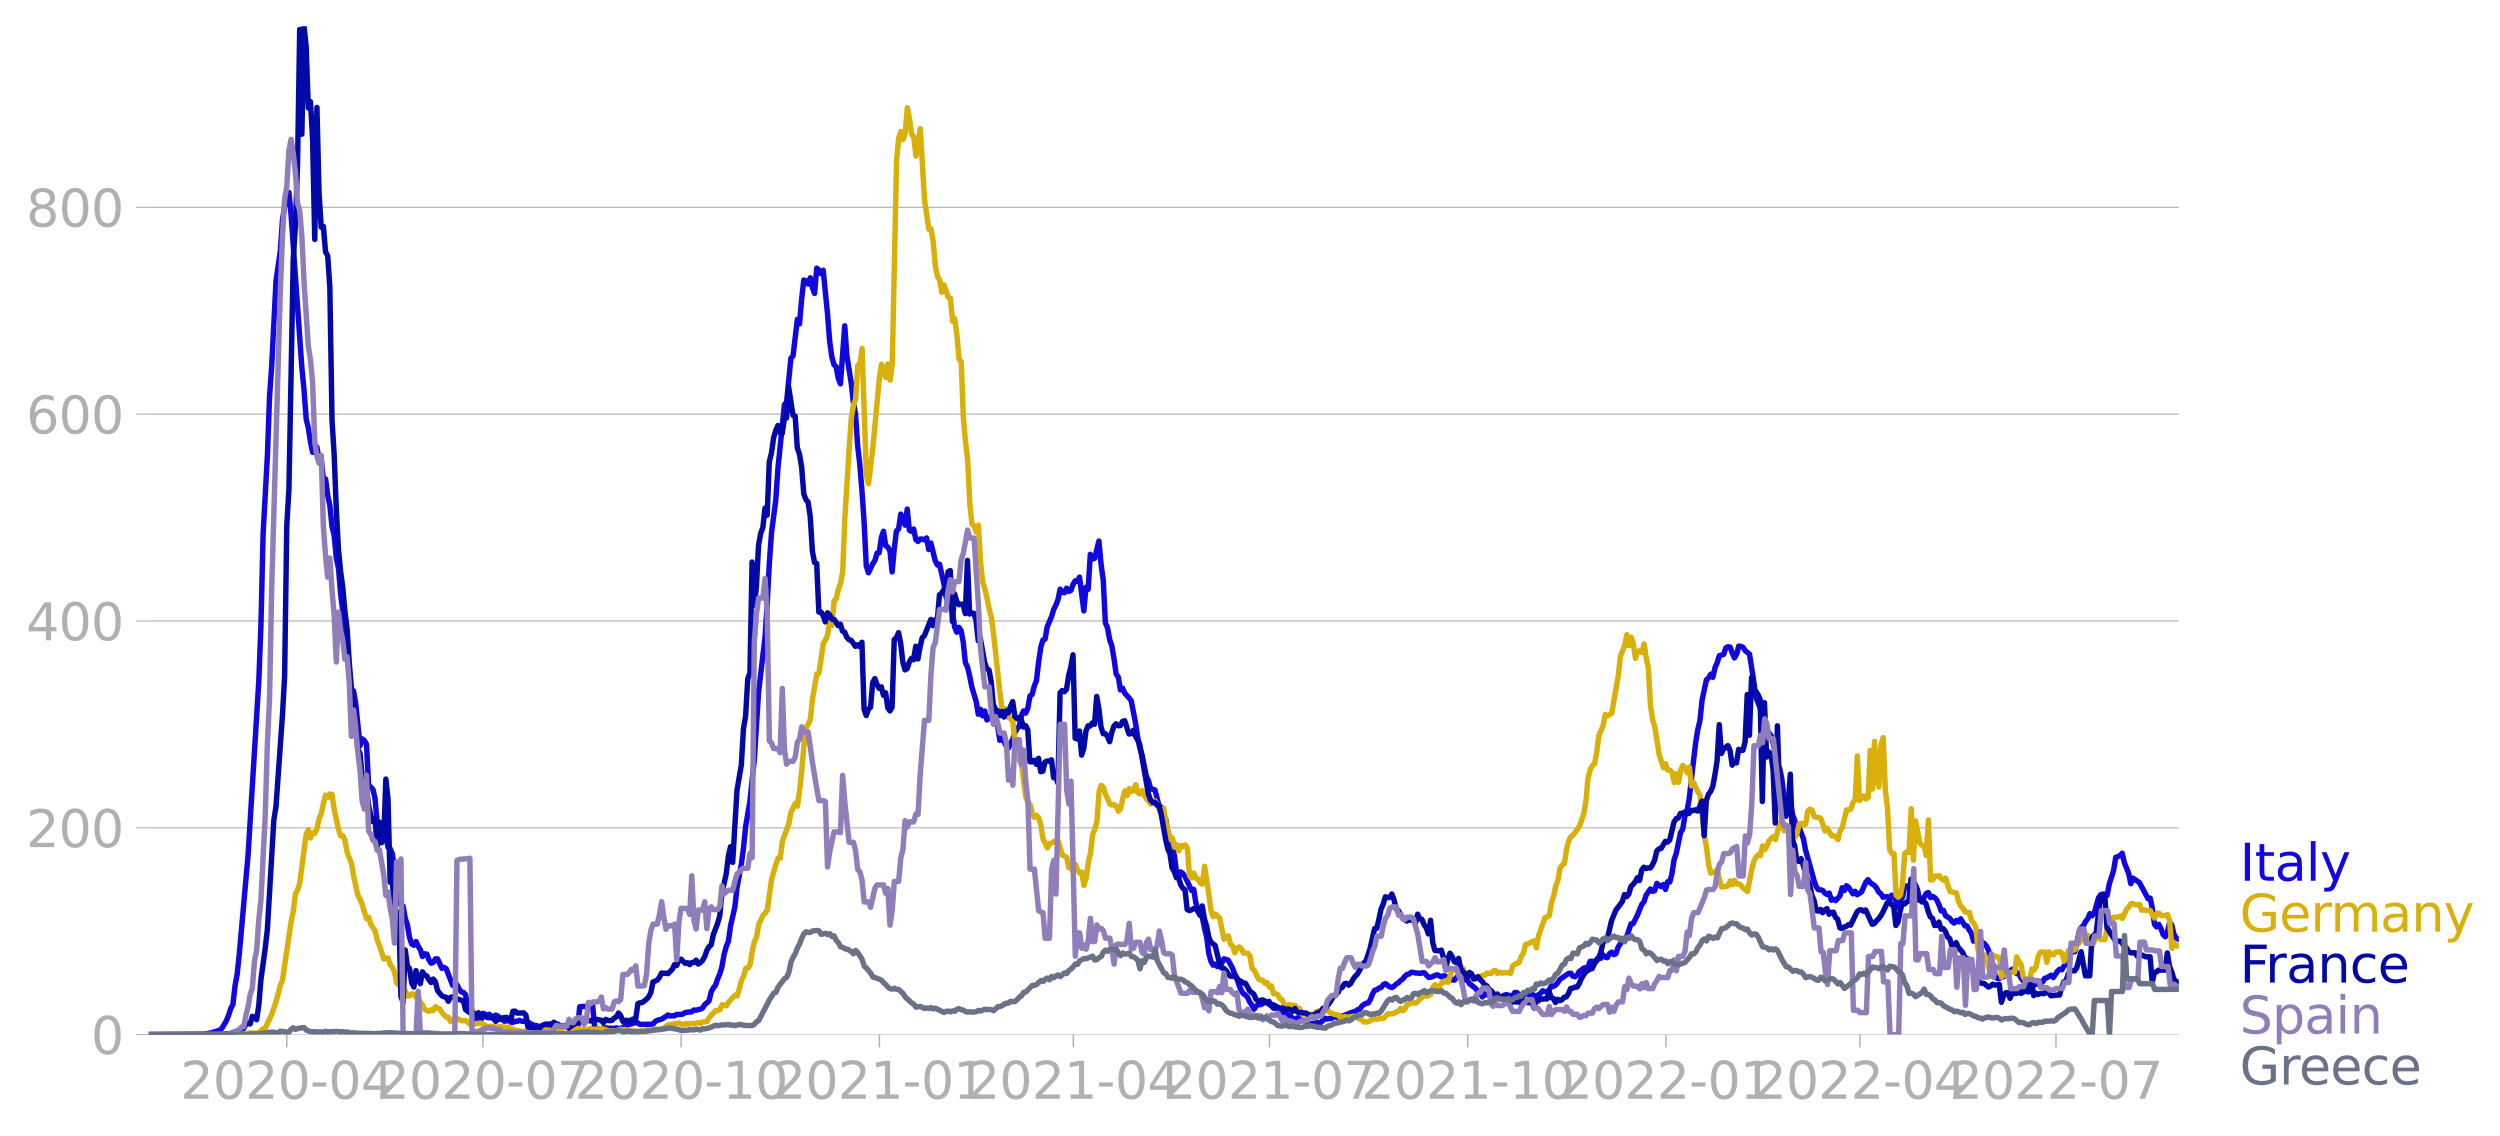 <svg xmlns:xlink="http://www.w3.org/1999/xlink" width="916.28" height="416.199" viewBox="0 0 687.21 312.149" xmlns="http://www.w3.org/2000/svg"><defs><style>*{stroke-linejoin:round;stroke-linecap:butt}</style></defs><g id="figure_1"><path d="M0 312.15h687.21V0H0v312.15z" style="fill:none" id="patch_1"/><g id="axes_1"><path d="M40.922 284.4h558V7.2h-558v277.2z" style="fill:none" id="patch_2"/><g id="matplotlib.axis_1"><g id="xtick_1"><g id="line2d_1"><defs><path id="m8695bb487b" d="M0 0v3.5" style="stroke:#b0b0b0;stroke-width:.4"/></defs><use xlink:href="#m8695bb487b" x="78.833" y="284.4" style="fill:#b0b0b0;stroke:#b0b0b0;stroke-width:.4"/></g><g style="fill:#b0b0b0" transform="matrix(.14 0 0 -.14 49.585 302.038)" id="text_1"><defs><path id="DejaVuSans-32" d="M1228 531h2203V0H469v531q359 372 979 998 621 627 780 809 303 340 423 576 121 236 121 464 0 372-261 606-261 235-680 235-297 0-627-103-329-103-704-313v638q381 153 712 231 332 78 607 78 725 0 1156-363 431-362 431-968 0-288-108-546-107-257-392-607-78-91-497-524-418-433-1181-1211z" transform="scale(.016)"/><path id="DejaVuSans-30" d="M2034 4250q-487 0-733-480-245-479-245-1442 0-959 245-1439 246-480 733-480 491 0 736 480 246 480 246 1439 0 963-246 1442-245 480-736 480zm0 500q785 0 1199-621 414-620 414-1801 0-1178-414-1799Q2819-91 2034-91q-784 0-1198 620-414 621-414 1799 0 1181 414 1801 414 621 1198 621z" transform="scale(.016)"/><path id="DejaVuSans-2d" d="M313 2009h1684v-512H313v512z" transform="scale(.016)"/><path id="DejaVuSans-34" d="M2419 4116 825 1625h1594v2491zm-166 550h794V1625h666v-525h-666V0h-628v1100H313v609l1940 2957z" transform="scale(.016)"/></defs><use xlink:href="#DejaVuSans-32"/><use xlink:href="#DejaVuSans-30" x="63.623"/><use xlink:href="#DejaVuSans-32" x="127.246"/><use xlink:href="#DejaVuSans-30" x="190.869"/><use xlink:href="#DejaVuSans-2d" x="254.492"/><use xlink:href="#DejaVuSans-30" x="290.576"/><use xlink:href="#DejaVuSans-34" x="354.199"/></g></g><g id="xtick_2"><use xlink:href="#m8695bb487b" x="132.738" y="284.4" style="fill:#b0b0b0;stroke:#b0b0b0;stroke-width:.4" id="line2d_2"/><g style="fill:#b0b0b0" transform="matrix(.14 0 0 -.14 103.49 302.038)" id="text_2"><defs><path id="DejaVuSans-37" d="M525 4666h3000v-269L1831 0h-659l1594 4134H525v532z" transform="scale(.016)"/></defs><use xlink:href="#DejaVuSans-32"/><use xlink:href="#DejaVuSans-30" x="63.623"/><use xlink:href="#DejaVuSans-32" x="127.246"/><use xlink:href="#DejaVuSans-30" x="190.869"/><use xlink:href="#DejaVuSans-2d" x="254.492"/><use xlink:href="#DejaVuSans-30" x="290.576"/><use xlink:href="#DejaVuSans-37" x="354.199"/></g></g><g id="xtick_3"><use xlink:href="#m8695bb487b" x="187.235" y="284.4" style="fill:#b0b0b0;stroke:#b0b0b0;stroke-width:.4" id="line2d_3"/><g style="fill:#b0b0b0" transform="matrix(.14 0 0 -.14 157.987 302.038)" id="text_3"><defs><path id="DejaVuSans-31" d="M794 531h1031v3560L703 3866v575l1116 225h631V531h1031V0H794v531z" transform="scale(.016)"/></defs><use xlink:href="#DejaVuSans-32"/><use xlink:href="#DejaVuSans-30" x="63.623"/><use xlink:href="#DejaVuSans-32" x="127.246"/><use xlink:href="#DejaVuSans-30" x="190.869"/><use xlink:href="#DejaVuSans-2d" x="254.492"/><use xlink:href="#DejaVuSans-31" x="290.576"/><use xlink:href="#DejaVuSans-30" x="354.199"/></g></g><g id="xtick_4"><use xlink:href="#m8695bb487b" x="241.731" y="284.4" style="fill:#b0b0b0;stroke:#b0b0b0;stroke-width:.4" id="line2d_4"/><g style="fill:#b0b0b0" transform="matrix(.14 0 0 -.14 212.483 302.038)" id="text_4"><use xlink:href="#DejaVuSans-32"/><use xlink:href="#DejaVuSans-30" x="63.623"/><use xlink:href="#DejaVuSans-32" x="127.246"/><use xlink:href="#DejaVuSans-31" x="190.869"/><use xlink:href="#DejaVuSans-2d" x="254.492"/><use xlink:href="#DejaVuSans-30" x="290.576"/><use xlink:href="#DejaVuSans-31" x="354.199"/></g></g><g id="xtick_5"><use xlink:href="#m8695bb487b" x="295.044" y="284.4" style="fill:#b0b0b0;stroke:#b0b0b0;stroke-width:.4" id="line2d_5"/><g style="fill:#b0b0b0" transform="matrix(.14 0 0 -.14 265.796 302.038)" id="text_5"><use xlink:href="#DejaVuSans-32"/><use xlink:href="#DejaVuSans-30" x="63.623"/><use xlink:href="#DejaVuSans-32" x="127.246"/><use xlink:href="#DejaVuSans-31" x="190.869"/><use xlink:href="#DejaVuSans-2d" x="254.492"/><use xlink:href="#DejaVuSans-30" x="290.576"/><use xlink:href="#DejaVuSans-34" x="354.199"/></g></g><g id="xtick_6"><use xlink:href="#m8695bb487b" x="348.948" y="284.4" style="fill:#b0b0b0;stroke:#b0b0b0;stroke-width:.4" id="line2d_6"/><g style="fill:#b0b0b0" transform="matrix(.14 0 0 -.14 319.7 302.038)" id="text_6"><use xlink:href="#DejaVuSans-32"/><use xlink:href="#DejaVuSans-30" x="63.623"/><use xlink:href="#DejaVuSans-32" x="127.246"/><use xlink:href="#DejaVuSans-31" x="190.869"/><use xlink:href="#DejaVuSans-2d" x="254.492"/><use xlink:href="#DejaVuSans-30" x="290.576"/><use xlink:href="#DejaVuSans-37" x="354.199"/></g></g><g id="xtick_7"><use xlink:href="#m8695bb487b" x="403.445" y="284.4" style="fill:#b0b0b0;stroke:#b0b0b0;stroke-width:.4" id="line2d_7"/><g style="fill:#b0b0b0" transform="matrix(.14 0 0 -.14 374.197 302.038)" id="text_7"><use xlink:href="#DejaVuSans-32"/><use xlink:href="#DejaVuSans-30" x="63.623"/><use xlink:href="#DejaVuSans-32" x="127.246"/><use xlink:href="#DejaVuSans-31" x="190.869"/><use xlink:href="#DejaVuSans-2d" x="254.492"/><use xlink:href="#DejaVuSans-31" x="290.576"/><use xlink:href="#DejaVuSans-30" x="354.199"/></g></g><g id="xtick_8"><use xlink:href="#m8695bb487b" x="457.942" y="284.4" style="fill:#b0b0b0;stroke:#b0b0b0;stroke-width:.4" id="line2d_8"/><g style="fill:#b0b0b0" transform="matrix(.14 0 0 -.14 428.694 302.038)" id="text_8"><use xlink:href="#DejaVuSans-32"/><use xlink:href="#DejaVuSans-30" x="63.623"/><use xlink:href="#DejaVuSans-32" x="127.246"/><use xlink:href="#DejaVuSans-32" x="190.869"/><use xlink:href="#DejaVuSans-2d" x="254.492"/><use xlink:href="#DejaVuSans-30" x="290.576"/><use xlink:href="#DejaVuSans-31" x="354.199"/></g></g><g id="xtick_9"><use xlink:href="#m8695bb487b" x="511.254" y="284.4" style="fill:#b0b0b0;stroke:#b0b0b0;stroke-width:.4" id="line2d_9"/><g style="fill:#b0b0b0" transform="matrix(.14 0 0 -.14 482.006 302.038)" id="text_9"><use xlink:href="#DejaVuSans-32"/><use xlink:href="#DejaVuSans-30" x="63.623"/><use xlink:href="#DejaVuSans-32" x="127.246"/><use xlink:href="#DejaVuSans-32" x="190.869"/><use xlink:href="#DejaVuSans-2d" x="254.492"/><use xlink:href="#DejaVuSans-30" x="290.576"/><use xlink:href="#DejaVuSans-34" x="354.199"/></g></g><g id="xtick_10"><use xlink:href="#m8695bb487b" x="565.158" y="284.4" style="fill:#b0b0b0;stroke:#b0b0b0;stroke-width:.4" id="line2d_10"/><g style="fill:#b0b0b0" transform="matrix(.14 0 0 -.14 535.91 302.038)" id="text_10"><use xlink:href="#DejaVuSans-32"/><use xlink:href="#DejaVuSans-30" x="63.623"/><use xlink:href="#DejaVuSans-32" x="127.246"/><use xlink:href="#DejaVuSans-32" x="190.869"/><use xlink:href="#DejaVuSans-2d" x="254.492"/><use xlink:href="#DejaVuSans-30" x="290.576"/><use xlink:href="#DejaVuSans-37" x="354.199"/></g></g></g><g id="matplotlib.axis_2"><g id="ytick_1"><path d="M40.922 284.4h558" clip-path="url(#pe1a5370829)" style="fill:none;stroke:#b0b0b0;stroke-width:.3;stroke-linecap:square" id="line2d_11"/><g id="line2d_12"><defs><path id="m92f4a6a749" d="M0 0h-3.5" style="stroke:#b0b0b0;stroke-width:.3"/></defs><use xlink:href="#m92f4a6a749" x="40.922" y="284.4" style="fill:#b0b0b0;stroke:#b0b0b0;stroke-width:.3"/></g><use xlink:href="#DejaVuSans-30" style="fill:#b0b0b0" transform="matrix(.14 0 0 -.14 25.015 289.719)" id="text_11"/></g><g id="ytick_2"><path d="M40.922 227.547h558" clip-path="url(#pe1a5370829)" style="fill:none;stroke:#b0b0b0;stroke-width:.3;stroke-linecap:square" id="line2d_13"/><use xlink:href="#m92f4a6a749" x="40.922" y="227.547" style="fill:#b0b0b0;stroke:#b0b0b0;stroke-width:.3" id="line2d_14"/><g style="fill:#b0b0b0" transform="matrix(.14 0 0 -.14 7.2 232.866)" id="text_12"><use xlink:href="#DejaVuSans-32"/><use xlink:href="#DejaVuSans-30" x="63.623"/><use xlink:href="#DejaVuSans-30" x="127.246"/></g></g><g id="ytick_3"><path d="M40.922 170.694h558" clip-path="url(#pe1a5370829)" style="fill:none;stroke:#b0b0b0;stroke-width:.3;stroke-linecap:square" id="line2d_15"/><use xlink:href="#m92f4a6a749" x="40.922" y="170.694" style="fill:#b0b0b0;stroke:#b0b0b0;stroke-width:.3" id="line2d_16"/><g style="fill:#b0b0b0" transform="matrix(.14 0 0 -.14 7.2 176.012)" id="text_13"><use xlink:href="#DejaVuSans-34"/><use xlink:href="#DejaVuSans-30" x="63.623"/><use xlink:href="#DejaVuSans-30" x="127.246"/></g></g><g id="ytick_4"><path d="M40.922 113.84h558" clip-path="url(#pe1a5370829)" style="fill:none;stroke:#b0b0b0;stroke-width:.3;stroke-linecap:square" id="line2d_17"/><use xlink:href="#m92f4a6a749" x="40.922" y="113.84" style="fill:#b0b0b0;stroke:#b0b0b0;stroke-width:.3" id="line2d_18"/><g style="fill:#b0b0b0" transform="matrix(.14 0 0 -.14 7.2 119.16)" id="text_14"><defs><path id="DejaVuSans-36" d="M2113 2584q-425 0-674-291-248-290-248-796 0-503 248-796 249-292 674-292t673 292q248 293 248 796 0 506-248 796-248 291-673 291zm1253 1979v-575q-238 112-480 171-242 60-480 60-625 0-955-422-329-422-376-1275 184 272 462 417 279 145 613 145 703 0 1111-427 408-426 408-1160 0-719-425-1154Q2819-91 2113-91q-810 0-1238 620-428 621-428 1799 0 1106 525 1764t1409 658q238 0 480-47t505-140z" transform="scale(.016)"/></defs><use xlink:href="#DejaVuSans-36"/><use xlink:href="#DejaVuSans-30" x="63.623"/><use xlink:href="#DejaVuSans-30" x="127.246"/></g></g><g id="ytick_5"><path d="M40.922 56.987h558" clip-path="url(#pe1a5370829)" style="fill:none;stroke:#b0b0b0;stroke-width:.3;stroke-linecap:square" id="line2d_19"/><use xlink:href="#m92f4a6a749" x="40.922" y="56.987" style="fill:#b0b0b0;stroke:#b0b0b0;stroke-width:.3" id="line2d_20"/><g style="fill:#b0b0b0" transform="matrix(.14 0 0 -.14 7.2 62.306)" id="text_15"><defs><path id="DejaVuSans-38" d="M2034 2216q-450 0-708-241-257-241-257-662 0-422 257-663 258-241 708-241t709 242q260 243 260 662 0 421-258 662-257 241-711 241zm-631 268q-406 100-633 378-226 279-226 679 0 559 398 884 399 325 1092 325 697 0 1094-325t397-884q0-400-227-679-226-278-629-378 456-106 710-416 255-309 255-755 0-679-414-1042Q2806-91 2034-91q-771 0-1186 362-414 363-414 1042 0 446 256 755 257 310 713 416zm-231 997q0-362 226-565 227-203 636-203 407 0 636 203 230 203 230 565 0 363-230 566-229 203-636 203-409 0-636-203-226-203-226-566z" transform="scale(.016)"/></defs><use xlink:href="#DejaVuSans-38"/><use xlink:href="#DejaVuSans-30" x="63.623"/><use xlink:href="#DejaVuSans-30" x="127.246"/></g></g></g><path d="m40.922 284.4 14.81-.081.592-.04 1.184-.285.593-.081 2.37-.772.592-.568 1.184-2.03.593-1.463.592-1.827.592-1.137.593-5.198.592-3.208.592-5.726 2.37-26.64 2.962-47.96.592-15.31.592-25.096 1.185-21.726.592-16.163.593-8.447 1.185-23.431 1.184-8.163.593-8.568.592-3.818 1.185-3.736.592 6.213 2.962 41.95.592 6.091.593 7.96.592 2.518.592 3.817.593 2.843.592.08.592-1.461.593 3.452.592-.203.592 5.563.593-.081.592 4.548.592 2.762.593 5.726.592 2.477.593 6.294.592 2.721.592 7.025.593 4.914.592 6.173.592 4.63 1.185 13.4.592-2.396.593 3.493 1.184 11.533.593-1.868.592.447.593 1.055.592 11.371.592.366.593.65.592 2.598.592 7.066.593.488.592.04.592 1.665.593.812.592 3.25.592.405.593 1.381 1.185 8.853.592 1.38.592 3.859.593.284.592 3.411.592 1.787.593 3.492.592 1.746.592.325.593-1.015.592 1.3.592.934.593 1.868.592-.731.593.08.592 1.585.592.893.593-.203.592-.975h.592l1.185 2.6.592-.244.593.365 1.777 4.548.592-.527.593.365.592 1.178.592.812.593.122.592.65.592 3.005.593 1.3.592.69.592 1.664.593.082.592.69.592-.203.593-2.112.592.163.593.609.592-.528.592.609.593-.081.592-.284.592.243.593.731.592.122.592.569.593-.082.592-.203.592.528.593.081.592-.324.592.04.593-.284.592.244 1.185.08.592.163.593.406.592.244.592.365.593-.08.592.324 1.777.569.592-.163h.593l.592-.122.593-.284.592.244 1.185-.285.592.244.592-.325 1.185.569 1.777-.04h.592l.593-5.89 1.185-.08 1.777.162.592-.244.592 6.295.593-.122 1.184.04.593-.243 2.962.162.592-.162.592.284.593-.203.592-.081.592-.61.593-.121.592-.244.592-.08.593-.326 1.184.04.593.407 3.554-.081.592-.731.593-.325 1.184-.325 1.185-.731.592-.406.593.284.592-.081.593.04.592-.405h1.185l.592-.122.592-.406 1.777-.203.593-.488.592.081.592-.203.593-.08.592-.326.593-.934 1.184-1.015.593-2.477.592-1.097.592-.73.593-1.747.592-1.38.592-1.95.593-3.41.592-2.153.592-1.462.593-4.224 1.185-5.157.592-5.36 1.185-6.457.592-4.386.592-5.93 1.185-6.984 1.185-11.33 1.184-18.6 1.778-15.187.592-9.218.592-11.005.593-8.447 1.184-9.056.593-8.731 1.777-17.422.592-.69 1.185-12.061.592-.65 1.185-10.07.592 1.258.593-6.863.592-5.198.592.244.593.852.592-1.705.592 2.761.593 1.543.592-6.944.592.528.593.975.592-.934 1.185 11.98.592 7.512.593 4.305.592 2.152.592.528.593 3.249.592 1.502 1.185-15.96.592 8.285 1.185 7.432.592 5.36.592 3.087.593 8.852.592 5.158.593 7.228.592 8.731.592 11.858.593 1.909 1.184-2.477.593-.894.592-2.03.592-.122.593-4.183.592-1.705.592 3.939.593.406.592 1.096.593 5.726.592-6.416.592-4.833.593-.568.592-4.061.592 1.34.593 1.665.592-4.386.592 5.807.593.325.592-.65.592 2.884.593.528.592-.69.593.04.592.203.592-.528.593 3.168.592-1.747 1.185 4.833.592 1.178.592-.203 1.185 5.238.592 3.696.593 1.705.592-.365.593 2.883.592 4.061.592 1.462.593-1.34.592.893.592 3.127.593 5.685.592 1.219.592 2.477.593 3.005 1.184 3.98.593 3.492.592-1.34.593 1.787.592-1.3.592 2.437.593-.447 1.184-1.462.593 2.071.592 1.584.592 3.858.593-1.178.592 1.625.592 1.137.593.528 1.185-2.437.592-1.787.592-1.096.593-.61.592-2.923.592-1.34.593.609.592-1.38.592-3.371.593-.407.592-2.314.592-1.462.593-5.117.592-4.02.593-2.03.592-.244.592-3.412 1.185-2.761.592-1.99.593-1.178.592-1.502.592-2.883.593.852.592.122.592-1.259.593.894.592-.285.593-1.665.592-.974.592.162.593-1.177 1.184 9.3.593-6.498.592.568.592-9.624.593 1.3.592-.204 1.185-4.751.592 6.416.593 4.345.592 11.737.592 1.38.593 3.249.592 1.706.592 3.492.593 4.264.592.812.592 3.533.593-.487.592 1.38 1.185 1.3.592.812 1.185 6.132.592 3.899.593 2.964.592 1.828 1.185 5.888.592 1.218.592 2.275.593.08.592.204 1.185 4.548.592.203.593 2.315.592 1.015.592 3.574.593 1.868 1.184 4.386.593 4.588.592 1.503.592-1.462.593.447.592.853 1.777 3.776.592-.284.593 3.736.592 1.706 1.185 2.274.592 2.964.593 2.396.592 4.548.592 2.153.593 1.056.592-.285.592.69.593-.365.592-.609.592-1.178 1.185.366 1.185 2.193.592 1.584.593 1.015.592 2.07.592 1.382.593.974.592.366.592.609.593 1.3.592.893.592 1.096.593-.853.592-.487.593.122.592-.284.592-.447.593.244.592-.447.592 1.137.593.73.592.082.592-.122.593.731 1.184.731.593.122.592.406.593.203.592.731.592.163.593-.366.592.163.592.568.593-.04 1.184.406.593.406.592.08 1.185-.486.592.324.593-.162 1.184-1.178.593.244.592-.162.592-.041.593-.447 1.184.163.593-.122 3.554-1.38.592-.163.593-.406.592-.122.592-.853.593-.487.592-.325.592-.081.593-.934.592-1.544.592-1.015.593-.162.592-.447.593-.162.592-.813.592-.243 1.185.893.592.163.593-.366.592-.568.592-.366.593-.61.592-.405.592-.772.593-.528.592-.08.593-.488.592.04.592.163h.593l.592.122.592-.163.593-.04 1.184 1.259.593-.041.592-.163.592-.324.593-.163 1.185.569.592-.325 1.777.609.592.569.593.04.592-.73.592-.041 1.185.243.592.488h.593l.592 1.015 1.777 1.38.593.975.592.406.592.894.593-.853.592.243 1.185.163 1.184.122.593-.488.592 1.3.593.122.592-.406.592-.853 1.777.447.593-1.016h.592l.592.569.593.893 1.184-1.259.593.244.592.081.592-.081 1.185.69.593-.528.592-.365.592-.731.593.244h.592l.592-.488.593-1.096.592.122.592-.325.593-.69.592-.894 2.37-1.624.592-.082.592.813.593.162.592-.406.592-1.056.593-.365.592-.528 1.185-.203.592-1.665.592-.04.593.202.592-.243.593-.731.592-.041.592-.934.593.609.592.162.592-1.096.593-.406.592.69.592-.284.593-1.787 1.184-1.787.593-.243.592-.853 1.185-3.533.592-.081 1.185-2.356 1.185-2.924.592-.69.592-1.827 1.185-1.706.592.65.593-.203.592-1.99 1.185.893.592-.568.593 1.34.592-2.112.592.081.593-2.314.592-3.858.592-1.706 1.185-5.726.592-.974.593-3.533.592-1.422.593-3.33 1.184-10.355.593-5.036.592-3.695.592-2.437.593-5.685 1.184-5.523.593-.528.592-1.015.592.853.593-2.64.592-1.38.593-1.91 1.184-.365.593-1.787.592-.324.592.121.593 1.665.592 1.3.592-1.015.593-2.234.592.081.592.244.593.934 1.185.934 1.184 7.635.593 4.304 1.777 4.467.592 4.305.592.203 1.185 1.503.592 2.03 1.185 5.929.593 1.056.592 2.883.592 4.914.593 1.705.592-.121.592-.244.593 3.614.592 1.543.592 2.6.593-.691 1.184 3.086.593 3.127 1.777 6.335.592 2.193.593 1.625.592.771.592.04.593.163.592.772.592.325.593-.366.592 1.95.592-.285.593.406 1.185-1.34.592-2.193.592.772.593-1.34.592.446 1.185 1.787.592-.69.592.934 1.185-.772 1.185-2.68.592-.69.592.812 1.185.812.593.69.592 1.138.592.406.593 1.015.592-.203h.592l.593.446.592-.852.592.203 1.185 3.167.592-2.03.593-.69.592-2.803.593-.406.592.244.592-.569.593-.771.592.771.592 1.422.593 2.802.592.528 1.185-2.315.592-.284.592 1.38.593-.284.592.325.593.69.592 1.34.592 1.625.593-.203.592 1.502 1.185.731.592.894.592.406.593-.731.592.406.592-.853 1.185 1.95h.593l.592 1.137.592.893.593 2.152.592-.04.592.568.593-1.178.592 1.016.592.284.593.73.592 1.179.592 3.167.593.61.592 3.167.593.771h.592l.592-.324.593-.163.592-.853.592-.203 1.185-1.015.592.04.593 1.178.592-.122.592 1.3.593.812.592.447.593.609.592.325.592-.731.593.447.592-.082 1.185-.852.592.203.592-1.056.593-.163 1.184-.69.593.65 1.185-1.787.592-.528.592.162.593-1.015.592-.487 1.777-3.98.592.528 1.185-5.32.592-1.38.593-.447.592-1.178.593-.73.592-1.422.592.609.593-.772 1.184-4.182.593-.853.592-.203.592.081.593.325.592-3.127 1.185-3.736.592-3.614 1.185-.447.592-.69.593 2.558 1.184 3.005.593 2.802.592-1.502 1.777 1.218 2.37 4.426.592-.162.592 2.883.593 4.345.592.69.592-.69.593 1.137.592 1.665.592.61.593-1.34.592-2.6.592.65.593 2.559.592 1.015.592.325h0" clip-path="url(#pe1a5370829)" style="fill:none;stroke:#1007e1;stroke-width:1.5;stroke-linecap:square" id="line2d_21"/><path d="m40.922 284.4 24.88-.081 2.369-.244.592-.162 1.185.08.592.042.593-.244 1.184-.975.593-.162 1.777-3.817 1.185-3.452 1.184-4.549.593-1.42 2.369-16.042.592-2.802.593-4.873.592-1.056.592-1.827 1.778-13.482.592-1.219.592 2.234.593-1.38.592.12.592-1.258.593-2.802.592-1.34.592-2.883.593-2.234.592.65.592-.975.593.163.592 4.06 1.185 5.483.592 1.787h.593l.592 1.259.592 3.208 1.185 3.086.592 3.452 1.185 5.4.592.976.593 1.502 1.185 3.899.592-.366.592 1.95 1.185 1.786.592 2.6.593 1.38 1.184 3.736.593-.284.592.04.592 1.787.593.731.592 1.3.593 3.005.592.609.592.081.593.447.592 1.096.592 1.462.593-.203.592-.487.592.122.593.812.592-.04.592 1.38.593.73.592 1.3 1.185.528.592-.446.593.203.592-1.056.592.447.593.162.592.975 1.185 1.258.592.082.592 1.137.593-.488h.592l.593-.324 1.184.568H128l1.185.975.592-.203.592.203.593-.163 1.184-.122 1.778.934h1.777l.592.163h.592l.593-.122 1.184.163.593-.041 1.184.284.593.366.592.203.592.08.593.204.592.081 2.37-.081 1.184-.487 2.37.08h.592l.592.123h.593l.592.284 1.185-.447.592-.243 1.185-.082.592-.203.593-.325 1.777.65.592.122.592-.244.593.244 1.777.04.592-.04.593-.244.592.285 2.37-.244 1.776.528.593.244.592-.163 1.185.04.592-.324.593-.122.592.081.592-.04 1.185.325 1.185.08.592.204h.592l1.185-.163.593-.04.592-.325.592.122h.593l.592-.244 1.185-.04 1.184.121.593-.284.592-.65.592-.325 2.962-.568 1.185.568.592-.406.593.122 1.184-.122.593.04 1.184-.283.593.162.592-.365 1.185-.082.592-1.096 1.777-1.95.593.041.592-.243.592-1.381 1.185.284.592-1.015 1.778-1.909.592.203.592-1.868.593-2.396.592-1.137.592-2.193h.593l.592-1.015.592-3.614.593-2.68.592-1.178.592-3.614.593-1.097.592-1.38.593-.569.592-.934 1.185-8.406 1.184-4.061.593-1.787.592.04.592-4.588 1.185-3.249.592-1.705.593-3.087 1.185-2.396.592.731.592-4.264.593-5.604.592-6.741.592-5.076.593-.812.592-1.422.592-5.644 1.185-6.782.592-.244 1.185-8.162.593-.894.592-1.421.592-4.183.593 1.584.592-6.741.592-.528.593-2.68.592-1.665.592-3.127.593-14.701 1.184-19.208.593-8.366.592-3.573.592-1.544.593-9.38.592-.406.593-4.224 1.184 35.046.593 2.152 1.184-9.868 1.777-19.086.593-3.899 1.184 3.655.593-3.736.592 4.467.593-4.304 1.184-56.123.593-6.213.592-1.665.592 2.152.593-1.665.592-7.066.592 3.046.593 4.183.592.812.592 5.239 1.185-7.554 1.185 19.696 1.185 8 .592-.122.592 3.493.593 6.74.592 2.925.592.812.593 3.452.592-2.03 1.185 3.41.592.285.593 6.294.592-.65.592 4.264.593 6.823.592.69.592 15.432.593 6.578.592 4.873.592 12.143.593 5.604.592.528.592 1.705.593-1.908.592 10.274.593 5.36.592 1.95.592 2.477.593 2.964.592 2.193.592 4.589 1.777 16.284.593 4.914.592-.487.592.081.593 2.315.592.162.593 1.056.592 5.28 1.185 5.278.592 1.056 1.185 8.975.592 1.543.592.488.593 2.477.592 1.056.592-.528.593.69.592 2.071.593 3.817.592 1.056.592 1.3.593-1.178.592-.122.592-.487h1.185l1.185 3.777 1.184.65.593 2.842.592-.04.593 1.096.592-1.99.592 1.502.593.894.592-.284.592 3.654.593-1.99.592-4.263.592-2.6.593-5.116.592-1.462.592-1.99.593-8.284.592-1.787.593.528.592 1.99.592 1.096.593 1.503.592.284.592-.122.593.447.592 1.38.592-.73.593-2.721.592-2.153.592 1.3.593-1.909.592.772.593-.203.592-1.665.592 2.193.593.406.592-.975 1.185 2.274.592.569.592.893.593-.243.592-.69 1.185 2.517.592.69.593-1.137.592 3.818 1.185 4.75.592-.405.592 2.518.593-.65.592 1.665.592-1.462.593.284.592-.447.592.853.593 7.635.592.568.592-1.3.593 1.382.592.284.593 1.056.592.284.592-4.873 1.185 7.878.592 4.305.593 1.665.592-.731 1.185 1.096 1.184 5.848.593-.65.592-.284.593 2.274.592.487.592 1.909.593-1.218.592-.447.592.447.593 1.218 1.184.081.593.65.592 3.492.592.488 1.185 2.436.593.325.592.081.592.813.593-.204.592 1.219.592-.285.593 2.112.592.04.592.285.593 1.056.592.325.592 1.3.593.811.592-.771 1.777.203.593.812.592-.04.592 1.258.593.528 1.184.163.593-.325.592.365.592-.406.593-.65.592-.243 1.185-.122 1.185-.244.592.853.592.163.593.284 1.184.203.593.772 1.184-.366.593.244 1.777-.285h.592l1.185.813.592.203.593.528.592.04.592-.081 1.185-.69.592-.203.593.243.592-.243h1.185l1.185-1.26h1.184l.593-.202 1.184-.61.593-.73.592.65.592-.488.593-1.259.592-.081.593-.366 1.184.122.593-.487.592-.69.592-.407.593-.852.592.528.592-.163.593-.365.592-1.95.592-.73.593 1.42.592-.73.593-1.219.592-.04.592-.528.593.487 1.184-3.736.593.04.592.407.592.122.593-.812.592.162.592 1.95.593-.326.592-.162.593.771.592.122.592.447.593-.365.592-.041.592-.528.593.04.592-.609 1.185.082.592-.65.592-.162.593.852.592-.406.593.284.592-.121h1.185l.592.203.592-2.071.593-.447 1.184-.528.593-1.624.592-.894.592-2.396 1.185-.365.592-.406.593-.244.592 1.909.593-3.25 1.777-5.035.592-.162.592-.406.593-3.574.592-1.705.592-2.843.593-1.503.592-3.492.592-.731.593-.406.592-3.899.593-2.355.592-1.178.592-.406 1.777-2.396 1.185-3.451.592-3.534.593-6.335.592-2.233.592-1.178.593-.446.592-3.209.593-4.507 1.184-2.843.593-3.046.592.406 1.185-.771 1.777-10.234.592-5.36 1.185-2.965.592-3.005.593 3.005.592-2.314.592 1.908.593 3.899.592-1.95.592-.121.593.446.592-2.314.592 3.939.593 2.72.592 10.437.592 3.736.593 2.03 1.185 7.554 1.184 3.614.593-1.096.592 1.706.592.04.593.65.592 2.761.592-2.436.593 2.396.592-3.411.592-1.26.593.65.592 1.381.593-1.543.592 5.157.592-.893 1.185 2.558.592.894 1.185 11.127.592 3.33.593 4.71.592 2.274.592-.284.593.081.592-.852.593 2.964.592 1.868h.592l1.185-.325.592-1.34.593 1.056.592-1.218.592.974h.593l.592.406.592.731 1.185.934 1.185-6.091.592-2.274.593-1.056.592-.69.592.284.593-2.68.592 1.015.592-.934.593-1.543 1.184-1.097.593.813 1.185-4.67.592.73.592 1.544.593-1.625.592.65.592-.081.593 2.883.592-.081.592-.975.593-2.64.592-.202.592.243h.593l.592-3.614.593-.528.592.325.592 1.705.593.244.592.04.592.204 1.185 3.492.592-.771 1.185 2.07.592.041.593.244.592.772.593-2.437.592-.893 1.185-4.833h.592l.592-.284.593-1.746.592-.772.592-12.02.593 12.223 1.184-1.218.593.812.592-.366.592-12.995.593 10.64.592-13.076.593 10.396.592 2.112.592-11.737.593-1.827.592 14.538.592 4.955.593 11.37.592.934.592.081.593 11.452.592.528.592-.568.593-3.127.592-8.325.593-.447.592.203.592-12.06.593 14.131.592-10.761 1.185 6.091.592.569.592.243.593 2.6.592-9.788.592 16.488h.593l.592-1.015h.593l.592-.203.592.893.593.406.592-.568.592 2.03.593 1.624 1.777.447.592 2.315.592 1.3.593.527.592.975.593.244.592-.041.592 2.274.593.65.592 1.178.592 6.05.593 1.909.592-.284.592-.04.593.933.592 2.721.592.203.593-3.614h.592l.593.325.592.08.592 5.443.593-2.193.592 1.665.592-.61.593-.162 1.184-.04.593-4.265.592 1.34.592.69.593 3.534.592.772 1.185.04.592-3.046.593.325.592-1.015.592-2.883.593-1.056h1.184l.593 2.802.592-2.883.592.609.593.244.592-.772h.593l.592-.122.592.447.593 2.152.592-1.015.592-1.909 1.185-.04.592-.203.593-2.559.592.731.592-1.502.593.65.592-1.219h.593l.592.325.592 2.558 1.185-2.599.592.082.593.73h1.184l.593-3.451.592-1.828.592.812.593-1.624 1.185-.04.592-.285.592.65 1.185-2.599.592-.487.593-.975h.592l.592.284.593.04.592-.12.592 1.583.593-.081.592.162h1.185l.592 1.218.593.853.592-1.259.592-.081.593.65h1.184l.593-.244.592 1.828.592 7.472.593-1.503.592.812h.592" clip-path="url(#pe1a5370829)" style="fill:none;stroke:#d8b009;stroke-width:1.5;stroke-linecap:square" id="line2d_22"/><path d="m40.922 284.4 20.14-.081 2.37-.203.592-.285 1.185-.324.592-.285.593-.609.592.122.593-1.178.592-.203.592.122.593-2.112.592.325.592.61.593-3.858.592-7.148 1.185-8.65.592-5.198 1.777-30.05.593-3.737 1.777-25.096.592-10.6.592-41.502.593-9.95 1.184-63.228.593-9.137.592-16.894.592-37.158.593 28.792.592-29.685.593 5.563.592 16.894.592-1.706.593 10.559.592 27.33.592-36.305.593 23.838.592 9.096.592-.203.593 6.985.592 1.056.592 8.731.593 36.305.592 9.624.593 15.107.592 11.046.592 5.929.593 4.467.592 6.538.592 4.792.593 9.218 1.184 13.97.593 4.386.592 5.32.592 1.38.593 6.132.592 4.467.593-1.015.592 4.751.592 2.64.593 1.746.592-.609.592 7.716.593-6.985.592 5.685.592-.73.593-16.772.592 5.441.592 22.945.593-1.056.592 10.924.593-1.868.592.487.592 22.863.593 1.625.592-14.376.592 4.467.593.609.592 3.94.592 1.177.593-4.508.592 2.315.592 1.259.593-3.249.592.893.593.244.592 1.056.592.73.593-.933.592.73.592 2.437 1.185 1.422.592.284.593.122.592 1.096.592-1.056.593-.162.592-.04.593.568 1.184.406.593.162.592 2.437 1.185.853.592-.488.592.69.593.245.592-.447.592.974.593-.243 1.185.568 1.184.082.593.203.592.771.592-.487.593-.122.592-.325 1.185-.162 1.184.65.593-2.315.592-.04.592.527 1.778-.04.592.609.592 3.33.593.243 1.184.244h.593l.592.243.592-1.055 1.185-.528 1.777-.04.593-.488.592.447.592.121.593.488 1.184-.122h.593l.592.609 1.777-1.3.592-.243 1.185-.081.593-.163.592-.365.592.04.593.244.592-.203.592-.325 1.777.325.593.73.592-.974.592.244.593.122.592-.122.593-.61.592-.324.592-1.056.593.731.592 1.543.592-.244.593-.04.592.325.592-.447.593-.244.592-.08.592-4.143.593-.244.592-.04 1.185-.934.592-.65.593-1.137.592-2.924 1.185-.528.592-.771.592-1.178.593.081.592-.04.592.121 1.185-1.218.593-1.259.592.244.592-1.38.593-.366 1.184 1.177.593-.203.592.528.592-.568h.593l.592-.65.592 1.056.593-.406.592-.569.593-1.056.592-1.665.592-1.056.593-.487.592-2.802 1.185-3.127.592-2.071.592-6.213 1.185-5.32.592-4.914.593-2.558.592 4.304 1.185-19.817 1.185-6.904.592-10.03.592-3.493.593-10.233.592-1.584.592-30.498.593 11.899.592-5.036.592-11.451.593-3.29.592-1.584.593-5.36.592 1.95.592-14.701.593-2.356.592-4.223.592-2.03.593-1.34.592 1.99.592.202.593-4.183.592-.08.592-8.448 1.185 7.716.593.203.592 8.731.592 1.747.593 3.492.592 7.39.592 1.625.593.65.592 3.98.592 9.502.593 3.127.592.285.592 13.36h.593l.592.975.593 1.705.592-2.477.592.569.593 1.137.592.08.592.772.593.975.592-.406.592 1.909.593.284.592 1.421.592.65.593.162 1.184 1.665.593-.446.592.528.593-1.219.592 18.396.592 1.747.593-1.706.592-.569.592-6.781.593-1.097.592 1.625.592 1.055.593-.406.592 2.315.592-.69.593 4.101.592.894.593-1.016.592-18.599.592-.487.593-1.421.592 2.964.592 5.117.593 2.152.592-.325.592-1.827.593-1.015.592.406.592-3.736.593 3.492.592-3.29.593-2.558.592-.527 1.777-4.468.592 1.706.593-1.624.592.122.592-6.985.593-.447.592-.934.592-.406.593-4.548.592-.325.593 13.97.592-7.595.592 2.03.593.976.592-.163.592.081.593 2.518.592-14.62.592 14.742.593-.325.592.163.592 1.949.593 5.563.592-.568 1.185 6.578.592 1.706.593.325.592 3.167.592 6.336.593 1.299.592.406.592 1.34.593-1.137.592 1.503.592-1.665.593.528.592-1.787.593-1.3.592 4.061.592.61.593-.325.592.609.592 2.03.593-.365.592 1.137.592 8.771.593.041.592-.447.592 1.097.593-1.625.592 3.655.593-.122.592-2.517.592-.285.593.082.592-.407.592 4.914.593-.203.592 1.706.592-24.853.593-.61.592.326.592-.69.593-3.818.592-2.315.593-3.33.592 22.944.592.204.593-2.193.592 6.619.592-1.827.593-4.792.592-1.422.592.04.593-.852.592.366.592-7.635.593 3.29.592 5.035.593 1.909h.592l.592.73.593 1.462.592-2.517.592-1.746.593-.65.592.528.592-.04.593-1.138.592-.203 1.185 3.655.592-.081.593-.934.592 1.624.592 1.015.593 1.26 2.369 13.603.592 1.665.593.65.592-.04.592.77.593.245.592 2.436 1.185 6.741.592 2.6.593 1.38.592 3.899.592.934.593 1.746.592-.081.592 2.03.593.934.592.406.592 5.442.593.284.592-.162.592-.366.593-.081.592.853.593 1.096.592-2.599.592 3.533.593 1.99.592 2.924.592 1.502 1.185.935 1.185 4.913.592 1.26.592.08.593.569.592.934.593.65.592.04.592-.203.593.853.592.487.592.244.593.487.592.04.592.935.593 1.178 1.184.934.593 1.421.592.406 1.185-.284 1.185.568.592.61.592.365.593-.203 1.777.975.592-.122 1.185.406.592-.081.593.243.592.366.592-.772.593.894.592.365.592-.162.593.121h.592l.592.325.593.853.592-.65.592.163.593-.61.592-.243.593-.04.592-1.056.592.162.593-.893.592-.69 1.185-1.95 1.184-.934.593-1.259.592-.203.592-.975.593-.121.592.487.593-.528.592-1.097.592-.812.593-.568 1.777-3.087.592-.527 1.185-3.655 1.184-5.239.593-.122.592-2.396.593-2.883.592-1.34.592-2.03.593.202h.592l.592-.974.593 1.543.592 2.518.592.487 1.185 1.99.592.528.593.365.592-.365.593.162.592-.446.592 1.258.593-2.477.592 1.26.592.162.593 1.502.592.812.592 1.665.593-3.736.592 6.092.592 2.193 1.185.121.593-.203.592 2.112.592 2.965.593-2.6.592-1.624.592.894.593 1.38.592.366.592-1.218.593 2.802.592.852.592.569.593.975.592-1.34.593.324.592 1.503.592-.163.593-.528.592.853.592.488.593.934.592.203.592.934.593.406 1.184 1.38.593.285 1.185.081.592-.406 1.185 1.868.592-.325.592.325.593-.122 1.777.203.592-.487 1.185.528.592.04.592-.162.593 1.624.592-2.03.593.081.592-.61.592.123.593-.122.592.081.592-2.071.593 1.706.592.203.592 1.137.593-.894.592.366.592-.244.593-.69.592-.081.593-.934.592-1.381.592-.081.593-.325h.592l.592-.894.593-1.462 1.184-1.827 1.185-.731.592-.162 1.185-2.437.593-.61.592-1.258.592-2.802.593-.65.592-.284 1.185-5.117 1.184-2.883 1.777-2.355.593-1.95.592.569.593-.69.592-2.112.592-.569.593-.73.592-1.097.592.771.593-2.883.592-.771.592.365.593-.203.592.04.592-.852.593-1.3.592-2.518.593-.568.592-.122 1.185-1.95.592.204.592-.569 1.185-4.954.592-.934.593-.162.592-1.3.592.04.593-.405.592.406h.593l.592-.853.592.081.593-.244.592.366 1.185-2.762.592 9.503.592-9.665.593-1.706.592-.771.592-1.38.593-3.209.592-3.858.593-9.909.592 7.92.592-1.219 1.185-.934.592 1.3.593 4.06.592-.812.592.203.593-3.736.592.325.592-.081.593-2.274.592-13.036.593 11.208.592-15.878.592 3.452.593.365.592.894.592 1.3.593 28.06.592-27.167.592 14.944.593-1.421.592.568.592 4.305.593 14.7.592-26.72.593 18.03.592.203.592 4.751.593 1.868.592-3.045.592-8.528.593 18.111.592 1.544.592 4.101.593.244.592-.772.592 1.787.593 2.274.592 1.746.593 1.3.592 3.005.592 1.3.593 2.842.592.163.592-.488.593.934.592-.73.592-.407.593 1.543.592-.487.592-.081.593 1.462.592.487.593 2.396.592.122.592-.366.593-.203.592-.446.592.121 1.777-3.654.593-.528.592-.041.592.406.593-.365 1.777 3.939.592-.203.593-.772.592-.568.592-.772.593-1.056 1.184-2.558.593-.488.592 1.056.592.406.593 5.28.592-.934.592-3.046.593-2.112.592.203.593-.568.592-.203.592-6.051.593.487.592 3.046.592 2.152.593-.487.592.568.592.325.593.69.592 2.031.592 1.543.593.406.592 1.95.593-.041.592-.893.592 1.949.593-.122.592.731.592 1.543.593.447 1.184 3.98.593-2.884.592 1.34 1.185 1.34.592 1.381.593.366.592.162.592 2.883.593.041.592 1.178.592 1.584.593.812 1.184.162 1.185.975.592-.285.593-.527.592.284 1.185-.203.592 4.914.593-1.828.592-.771.592-.041.593 1.543.592-1.462.592.122h.593l.592-1.137.592 1.137.593-.284.592-1.747.593 1.584h.592l.592-2.72.593 3.776.592-.69.592.365.593-.243h1.184l.593-.894 1.184 1.503 1.778-.203h.592l.592-2.112.593-1.543.592-.203.592-1.909.593-.893h1.184l.593-.853 1.184-4.386 1.185 6.62h1.185l.592-10.518 1.185-1.34 1.185-9.99h1.184l.593 8.568 1.184 1.909 1.185 1.827h1.185l.592.569.593.73.592.529.592 1.015.593.365h1.184l.593.894.592-.406.592.08 1.185.529h1.185l.592 7.066.593-2.721.592-.203.592-.487h1.777l.593-4.711.592 3.655.592 1.462.593 1.949.592.934h.592" clip-path="url(#pe1a5370829)" style="fill:none;stroke:#0309a6;stroke-width:1.5;stroke-linecap:square" id="line2d_23"/><path d="m40.922 284.4 21.325-.081 1.185-.122 1.185-.487.592-.447.592-.244.593-.73h.592l.593-3.087.592-2.315.592-3.533.593-1.705.592-7.472.592-2.884.593-8.365.592-5.483 1.185-23.269.592-19.736.592-12.426.593-30.417 2.37-81.503.592-15.188.592-10.193.592-3.411.593-9.868.592-3.127.592 3.858.593 5.157.592 8.65.592 1.787.593 7.147.592 12.426 1.185 17.869.592 3.695.593 6.213.592 16.407.592 3.857.593 1.95.592-2.153.592 19.655.593 7.838.592 6.01.592-5.279.593 8.812.592 6.782.593 12.995.592-13.685.592 4.954.593 2.761.592 5.239.592-.73.593 6.984.592 14.904.592-7.27.593 5.036.592 6.782.592 4.71.593 8.488.592 2.233.593-9.3.592 15.351.592.853.593 1.665.592.365.592 2.437.593-.162 1.184 6.74.593 5.808.592-.934.592 4.345.593 3.005.592 6.7.593-22.334.592 2.192.592-3.005.593 48.285h3.554l.592-11.899.592 11.493 1.778-.122 1.184.163 1.777.04.593.203 2.961.122h1.185l.593-47.879.592-.284 2.37-.203.592-.122.592 47.554.592.162 1.185-.121 1.185-.61.592-.04.593-.366 1.184.203h.593l1.184.406.593-.04.592.609 2.962.04.592.082 1.185-.081 1.777.08 1.185.082 1.777.04h1.184l.593-.121 2.37.081 1.184-1.99.592.163h2.37l.592-1.868.592.852.593.122.592-1.015.592-.365h1.185l.593 1.786.592-.771.592-5.239.593.406.592-.528h1.185l.592-.203.592-1.137.593 3.249.592-.366.592.407h1.185l.593-1.99.592-.244.592.203.593-.609.592-6.863h1.185l.592-.61.592-.811.593.325.592-1.26.592 5.523h1.185l.593-.121.592-3.168.592-8.325.593-3.695.592-1.706h1.185l.592-2.72.592-3.452.593 4.426.592 3.167.592-.974h1.185l.593-.447.592 9.787.592-10.152.593-3.98 1.777.04.592 1.625.592-10.6.593 12.346.592 2.274.592-5.198h1.185l.593-2.274.592 7.35.592-5.4.593-.57.592.772h1.185l.592-.893.592-5.604.593 2.152.592-.609.592-.365h1.185l.593-2.518.592-1.99.592-.487.593-.731.592-.325h1.185l.592-4.061.592 1.178.593-59.087.592-7.92.592-4.385h1.185l.593-5.4.592 9.664.592 35.046.593.487.592 1.584h1.185l.592 1.137.592-17.665.593 16.61.592 4.223.592-.812h1.185l.593-1.138.592-4.142.592-.73.593-3.452.592 1.38h1.185l1.184 8.366 1.185 7.269.592 3.249h1.185l.593.284.592 17.95.592-4.062 1.185-5.563h1.185l.592.203.592-15.757.593 7.229 1.184 11.168h1.185l.592 2.233.593 5.198.592.69.593 2.234.592 6.05h1.185l.592 1.463 1.185-5.239.592-.893h1.777l.592 2.314.593-1.3.592 10.031.593-3.939.592-8.081h1.185l.592-6.497.592-2.275.593-7.918.592 1.786.592-1.462h1.185l.592-2.192.593.162.592-10.924 1.185-14.944h1.185l.592-12.67.592-7.391.593-1.34 1.184-9.097h1.185l.592.203.593-5.604.592-2.761.593 3.37.592-2.883h1.185l.592-5.97.592-1.705 1.185-6.457.592 2.193h1.185l1.185 17.99.592 12.426 1.185 10.477h1.185l.592 6.782.592 3.533.593-2.112.592 1.747.592 2.761h1.185l.592 2.762.593 10.193.592-2.315.593 3.695.592-12.507h1.185l.592 6.863.592-4.02.593 8.608.592 5.28.592 18.842h1.185l1.185 11.452 1.185.528.592 7.026h1.185l.592-18.965.592-2.437.593 9.26 1.184-46.66h1.185l.592 18.03.593 3.858.592-6.254 1.185 48.081.592-6.375h.593l.592 4.223.592-.893.593 1.137.592-2.437.592-6.05.593 6.375h.592l.592-4.548.593 1.137.592-.203.593.65.592 2.03h1.185l.592 3.086.592 4.061.593-5.32.592-.243.592.162h1.185l.592-1.056.593-4.75.592 7.065.593-.203.592-1.665h1.185l.592 2.843.592.446.593-3.208.592-.934.592 2.843h1.185l.592-1.056.593-4.02.592 2.396.593 3.533.592.325h1.185l.592.406.592 5.482 1.777 4.914 1.777.081.593-.812.592.487 2.37.081.592 1.747.592 2.436.593-.487.592 1.34.592-5.239 1.185-.04.592.325.593-1.747.592 1.747.592-5.402.593 4.468 1.185.04.592.975.592.446.593-.527.592 4.629.592.731h1.185l.592-.853.593 1.3.592.284.592.04.593.204h1.185l.592 1.096.592-.406.593-.69.592.406.592-.61h1.185l.592-.527.593.893.592 1.178.592-.812.593.893h1.185l1.777.73.592-.527.592-.244h1.185l.592-.243.593-.65.592-.325.592.528.593-.61h1.185l1.184-2.03.593-2.233 1.184-1.421h1.185l.592-4.468.593-3.045.592.081.592-1.665.593-1.259h1.185l.592 1.543.592 1.137.593-.893h.592l.592.487h1.185l.592-.243.593-1.706.592-2.071.592-1.38.593-2.803h1.185l.592-3.086.592-1.868.593-.772.592-2.03.592-.285h1.185l.592 2.234.593-.162.592 1.258.592.122.593-.65h1.185l.592.528 1.185 4.346 1.184 7.31h1.185l.592 1.218.593-.69.592-.366.592-1.219.593 1.138h1.185l.592-.61.592 2.965.593-.487 1.777.04h.592l.592 1.99.593.893.592 2.559.592 3.33.593-.163h1.185l.592.203.592-1.38.593-.731.592-.203.592-1.178h1.185l.592.61.593 3.816.592.61.592-1.016.593.813h1.185l.592-.285.592-.853.593.447 1.184 2.234 1.777.08.593-1.258.592-.812 1.185-1.178h1.184l.593 2.193.592-.122.593.488 1.184 1.502h1.185l.592-2.193.593 2.234.592-.812.592-.61 1.777.041.593.447.592-1.178.593 1.178.592.04.592.813h1.185l.592.852.593-.203.592-.325.592.082.593-.731h1.184l.593-1.26.592-.405.593.406 1.184-1.137h1.185l.592 2.152.593-1.38.592 1.136.592-1.705.593-.894 1.184-.04.593-4.183.592.812.593-3.127.592 1.462.592.731 1.185.04.592.732.593-1.462.592 1.096.592-1.38.593 1.664h1.184l.593-1.42.592-.813.593-1.137.592.325h1.777l.592-1.95.593-.08.592-2.843.592 3.005.593-3.94h1.184l.593-1.38.592-5.32.593.934.592-4.548.592-1.706h1.185l1.185-2.802.592-1.421.592-2.03.593-.122h1.184l.593-.772.592-3.98.593-2.233.592-.569.592-2.315h1.185l.592-.243.593-1.056 1.184-.65.593 8.081h1.184l.593-11.005.592 1.909.593-2.355.592-8.528.592-15.797h1.185l.592-2.884.593 2.071.592-6.578.592 1.34.593 4.101h1.184l2.37 22.376.592 1.624h1.185l.592 18.843.593-12.183.592 5.97.592.975.593 3.005h1.184l.593-6.538.592 7.634.593.853 1.184 9.462H500l.592 6.538.593.163.592 5.4.592 3.452.593-9.3h1.777l.592-2.801h1.185l.592-2.112h1.777l.593 21.28h1.184l.593.65h1.777l.592-15.432h1.185l.592-1.381h1.777l.593 8.365h1.184l.593 14.498h2.37l.591-25.056h.593l.592-7.594h1.777l.593-12.954.592 25.056h.592l.593-1.706h1.777l.592 4.345h1.185l.592 1.137h1.185l.592-10.314.593 8.609h1.184l.593-4.873h1.184l.593 10.314.592-8.04h1.185l.592 13.035.593-12.589h1.184l.593 8.244h.592l.592-6.416.593-9.584.592 12.589h1.185l.592-.203.592-6.173.593 6.417.592-2.762h1.777l.593-4.751.592 6.172h.592l.593 4.467h1.777l.592-.568h1.185l.592-1.99h1.777l.593.366h1.184l.593 1.949h1.777l.592.609h1.185l.592-.406h1.777l.593-1.665h1.184l.593-10.802h1.777l.592-3.899h1.185l.592 3.94h1.777l.593-2.031h1.184l.593-6.944h1.777l.592 3.533h1.185l.592 8.934h1.777l.593 8.65h1.184l.593-2.275h1.777l.592-10.193h1.185l.592 2.153h1.777l.593.243h1.184l.593 4.305h1.777l.592 4.914h1.185l.592.568h.592" clip-path="url(#pe1a5370829)" style="fill:none;stroke:#907eba;stroke-width:1.5;stroke-linecap:square" id="line2d_24"/><path d="m40.922 284.4 26.657-.04 1.184-.122 2.37-.041 3.554-.487 1.185.121.592.204.592-.569 2.37.284.592-.853.592-.365.593.447.592-.244 1.777-.284.593.69 1.184.447 2.962.081.592.04.593-.243.592.244.592-.122h1.185l.593-.081 1.184.162.593-.081.592.122.592-.041 1.185.325.592-.122.593.122 3.554.081 1.777.081 1.777-.162 2.37-.122.592.081.592-.04.593.122 3.554.08 1.777.123.592-.122 1.777.081 1.185-.081h.592l.593.162h1.184l4.74-.081 1.776-.081 4.74.243 1.184-.04 1.777.04 9.478-.04 1.777-.244 1.184.04h1.185l2.37.082 7.108-.04.592-.204 2.37-.243 1.184-.082.593.203h1.184l1.185.082 1.185.162.592-.447.592-.08 1.185.04 1.777-.406 1.185.406 1.185-.081.592-.041.592.162 2.37-.121 1.185.04 7.108-.974 1.185.243 1.184.203.593.285 1.184-.082.593-.04.592-.163.592.081.593-.04.592-.163 1.185.244.592-.365.593.04 1.184-.243 1.777-.772.593.162 1.184-.243.593.04 1.184-.162.593.203.592-.04.593.162 1.184-.325 1.777.284 1.185.04.592-.04.593-.325.592-.69.592-.325 2.962-5.726 1.185-1.868.592-.162.593-1.462 1.777-2.315.592-.365.592-1.381.593-2.843.592-1.3.593-1.015.592-1.543.592-1.096.593-1.625.592-1.177.592-.528.593.203.592-.04.592-.407 1.185-.122.592.122.593.934 1.185-.284.592.365.592-.243.593.771.592-.162.592 1.218.593.65.592 1.096.592.163.593.406.592.122.592.243.593.406.592.61.592-.934.593.609 1.185 1.868.592 1.868.592.487 1.185 1.462.592 1.015 1.185.366 1.185.528.592.69.592.487.593.731.592.406.593.122.592-.243.592.325h.593l1.184 1.137.593.934 1.777 1.665.592.324.592.813 1.185-.203 1.185.568.592-.162.593.162.592-.244.592.366.593-.203 2.37 1.178.591-.325.593-.04.592.202.593-.284.592.122.592-.569.593-.162.592.325.592.08.593.407.592.122.592-.081.593.121 1.184-.121.593-.366.592.162 1.185-.487.592.122.593-.081.592.081.592.284 1.185-1.096.592-.04.593-.244.592-.447.592-.244.593-.04.592-.488.593.163.592-.122.592-.487.593-.69.592-.366.592-.934.593-.122 1.777-1.787h.592l.592-.284 1.185-1.056.593.244.592-.61.592-.324.593.487.592-.934.592.325.593-.447.592-.284.592.446 1.185-1.015.592.163.593-.853.592-.366.593-.609.592-.771.592.08.593-.974 1.184-.609.593.04 1.777-.69.592 1.056.592-.122.593-.568.592-.244.593-1.259.592-.528.592.325.593-.528.592-.08.592.243.593-.203.592 1.177.592.61.593-.772.592.325.592-.081.593-.203.592.934.593.08.592.407.592.568.593 2.315.592-2.193.592.447.593-1.34.592-.406 1.185.284.592-2.071.592 3.005 1.778 3.37.592.285.592 1.015.593.04.592.163.592-.447.593.69 1.184.041.593.244.592.487.592.244.593.528.592.365 1.185 1.26 1.777 1.015 1.185 1.786h.592l.592.244.593-.244.592.244.592.69.593-.121.592.325.592.609.593.934.592.446.593.285.592.121.592.325.593.082.592.324.592-.365 2.37.69 1.777-.162.592.325.593-.163.592-.04 1.185.243.592.569.592.365.593.122 1.184.975 1.185.162.592-.243h.593l.592.284.593.04.592-.162.592.284 1.777.163 1.185-.406.592.08.593-.202.592.162.592.04.593.285.592-.04 1.777.243.593-.487 1.184-.406.593-.366 1.184-.203.593-.243.592-.041.592-.162.593-.366.592.284.593-.284.592-.568 1.777-.731.592-.082.593-.568h.592l1.185.528.592-.203h.592l.593-.244.592.04.593-.65 1.777-2.842.592-.406.592.325.593-.61.592-.162.592.731.593.366.592-.366.592-.162.593-.569.592.325.593-.243.592-1.097.592-.122.593.366.592-.487.592-.244.593-.366.592.61 1.185-.569h.592l1.185.203h.592l.593-.203.592.61.592.08 1.185 1.137.592.285.593.934.592.365.592-.365.593.771.592-.69.592-.081.593.04.592-.528.593-.284.592.487.592-.446.593.934 1.184.325.593-.285.592.041.592-.244.593.082.592-.407.592-.73.593-.041 1.185.325.592-.04.592.162.593-.285.592.569.592-.325.593-.487.592-.122.592-.447.593.163.592-1.016.592.122.593-.771.592.203.592-.569.593.081.592-1.421.593.162.592-.446.592.243.593-.203.592-.325.592-.568.593.284.592-.812.592-1.015.593-.285 1.184-2.233.593-.244.592-1.3.593-.405.592.162.592-1.502.593.04.592.163.592-1.625 1.185-.528.592-.73.593.284.592-.528.592-.894 1.185.244.593.73.592-.405.592-.65.593-.284.592.771.592-.528 1.185-.73.592.406.593-.041.592.69.592-.487.593.975.592-1.26.593.326.592-.69.592.73.593.366.592-.04.592.486.593 2.072.592.284.592 1.056.593-.366.592.203.592.528 1.185 1.462.593-.325h.592l.592.488.593-.041.592.73.592-.527.593-.081.592.69 1.185.244 1.777-.65 1.185-1.34.592-1.015.592.04.593-.568.592-1.219.592-.73.593-1.219.592-.406.592.569.593-1.34.592.243.592.406.593-.406.592.244 1.185-2.518.592-.081.593-.284.592-.447.592-.61.593-.162.592.203.592.04.593.732.592.325.592.081.593.487.592-.162.593 1.015.592.61.592-.326.593.082.592.812 1.185 2.64 1.184.284.593.568.592-.284.592.325.593-.325.592.528 1.185 2.436 1.185 1.99.592.04 1.185 1.179.592-.203.592.04.593.366h.592l.592.609.593.934 1.185-.325 1.184.528.593.447.592.08.592-.852.593.244.592.771 1.185-.406.592-.244.592.203 1.185 1.3.593-.406 1.184 1.624 1.777-1.34.593-.69.592-.325.592-.569.593-1.055.592.162.592-.366.593.447.592-.771.592-.569.593-.812.592.162.593.04.592.285.592-.528.593.04.592.245.592.568.593-1.015 1.184.203.593.447.592.812.592.243.593.772.592 2.071.593.853.592 2.071.592-.081.593.243.592.731 1.185-.73.592-.447.592-.894.593 1.462.592-.04.592.446.593.813.592.284.593.771.592-.04.592.203.593.69 1.777.934.592.203.592.488.593-.163.592.163.592.284.593-.122.592.569.593-.244h.592l1.185.69.592.081.592.407.593.04.592.325.592-.325 1.185-.284.592.244.593.04 1.185-.162.592.284.592.447.593-.285.592-.121.592.08.593-.162h.592l.592.163 1.185 1.015.592-.04.593.08 1.185.57h.592l.592-.488.593-.122.592.284.592-.365 1.185.04.592-.324h1.185l.592-.122.593.122.592-.204.593-.73 2.369-1.584.592-.61.593-.162 1.184-.081 1.185 1.909.592.893.593 1.178 1.185 1.949.592 1.137h.592l.593-9.38h3.554l.592 9.38.592-11.858h2.962l.593-15.35.592 11.858h2.962l.592 1.34h3.554l.593 1.584 6.515-.041h0" clip-path="url(#pe1a5370829)" style="fill:none;stroke:#6b7186;stroke-width:1.5;stroke-linecap:square" id="line2d_25"/><g style="fill:#1007e1" transform="matrix(.14 0 0 -.14 615.663 242.103)" id="text_16"><defs><path id="DejaVuSans-49" d="M628 4666h631V0H628v4666z" transform="scale(.016)"/><path id="DejaVuSans-74" d="M1172 4494v-994h1184v-447H1172V1153q0-428 117-550t477-122h590V0h-590q-666 0-919 248-253 249-253 905v1900H172v447h422v994h578z" transform="scale(.016)"/><path id="DejaVuSans-61" d="M2194 1759q-697 0-966-159t-269-544q0-306 202-486 202-179 548-179 479 0 768 339t289 901v128h-572zm1147 238V0h-575v531q-197-318-491-470T1556-91q-537 0-855 302-317 302-317 808 0 590 395 890 396 300 1180 300h807v57q0 397-261 614t-733 217q-300 0-585-72-284-72-546-216v532q315 122 612 182 297 61 578 61 760 0 1135-394 375-393 375-1193z" transform="scale(.016)"/><path id="DejaVuSans-6c" d="M603 4863h575V0H603v4863z" transform="scale(.016)"/><path id="DejaVuSans-79" d="M2059-325q-243-625-475-815-231-191-618-191H506v481h338q237 0 368 113 132 112 291 531l103 262L191 3500h609L1894 763l1094 2737h609L2059-325z" transform="scale(.016)"/></defs><use xlink:href="#DejaVuSans-49"/><use xlink:href="#DejaVuSans-74" x="29.492"/><use xlink:href="#DejaVuSans-61" x="68.701"/><use xlink:href="#DejaVuSans-6c" x="129.98"/><use xlink:href="#DejaVuSans-79" x="157.764"/></g><g style="fill:#d8b009" transform="matrix(.14 0 0 -.14 615.663 256.103)" id="text_17"><defs><path id="DejaVuSans-47" d="M3809 666v1253H2778v519h1656V434q-365-259-806-392-440-133-940-133-1094 0-1712 639-617 640-617 1780 0 1144 617 1783 618 639 1712 639 456 0 867-113 411-112 758-331v-672q-350 297-744 447t-828 150q-857 0-1287-478-429-478-429-1425 0-944 429-1422 430-478 1287-478 334 0 596 58 263 58 472 180z" transform="scale(.016)"/><path id="DejaVuSans-65" d="M3597 1894v-281H953q38-594 358-905t892-311q331 0 642 81t618 244V178Q3153 47 2828-22t-659-69q-838 0-1327 487-489 488-489 1320 0 859 464 1363 464 505 1252 505 706 0 1117-455 411-454 411-1235zm-575 169q-6 471-264 752-258 282-683 282-481 0-770-272t-333-766l2050 4z" transform="scale(.016)"/><path id="DejaVuSans-72" d="M2631 2963q-97 56-211 82-114 27-251 27-488 0-749-317t-261-911V0H581v3500h578v-544q182 319 472 473 291 155 707 155 59 0 131-8 72-7 159-23l3-590z" transform="scale(.016)"/><path id="DejaVuSans-6d" d="M3328 2828q216 388 516 572t706 184q547 0 844-383 297-382 297-1088V0h-578v2094q0 503-179 746-178 244-543 244-447 0-707-297-259-296-259-809V0h-578v2094q0 506-178 748t-550 242q-441 0-701-298-259-298-259-808V0H581v3500h578v-544q197 322 472 475t653 153q382 0 649-194 267-193 395-562z" transform="scale(.016)"/><path id="DejaVuSans-6e" d="M3513 2113V0h-575v2094q0 497-194 743-194 247-581 247-466 0-735-297-269-296-269-809V0H581v3500h578v-544q207 316 486 472 280 156 646 156 603 0 912-373 310-373 310-1098z" transform="scale(.016)"/></defs><use xlink:href="#DejaVuSans-47"/><use xlink:href="#DejaVuSans-65" x="77.49"/><use xlink:href="#DejaVuSans-72" x="139.014"/><use xlink:href="#DejaVuSans-6d" x="178.377"/><use xlink:href="#DejaVuSans-61" x="275.789"/><use xlink:href="#DejaVuSans-6e" x="337.068"/><use xlink:href="#DejaVuSans-79" x="400.447"/></g><g style="fill:#0309a6" transform="matrix(.14 0 0 -.14 615.663 270.103)" id="text_18"><defs><path id="DejaVuSans-46" d="M628 4666h2681v-532H1259V2759h1850v-531H1259V0H628v4666z" transform="scale(.016)"/><path id="DejaVuSans-63" d="M3122 3366v-538q-244 135-489 202t-495 67q-560 0-870-355-309-354-309-995t309-996q310-354 870-354 250 0 495 67t489 202V134Q2881 22 2623-34q-257-57-548-57-791 0-1257 497-465 497-465 1341 0 856 470 1346 471 491 1290 491 265 0 518-55 253-54 491-163z" transform="scale(.016)"/></defs><use xlink:href="#DejaVuSans-46"/><use xlink:href="#DejaVuSans-72" x="50.27"/><use xlink:href="#DejaVuSans-61" x="91.383"/><use xlink:href="#DejaVuSans-6e" x="152.662"/><use xlink:href="#DejaVuSans-63" x="216.041"/><use xlink:href="#DejaVuSans-65" x="271.021"/></g><g style="fill:#907eba" transform="matrix(.14 0 0 -.14 615.663 284.103)" id="text_19"><defs><path id="DejaVuSans-53" d="M3425 4513v-616q-359 172-678 256-319 85-616 85-515 0-795-200t-280-569q0-310 186-468 186-157 705-254l381-78q706-135 1042-474t336-907q0-679-455-1029Q2797-91 1919-91q-331 0-705 75-373 75-773 222v650q384-215 753-325 369-109 725-109 540 0 834 212 294 213 294 607 0 343-211 537t-692 291l-385 75q-706 140-1022 440-315 300-315 835 0 619 436 975t1201 356q329 0 669-60 341-59 697-177z" transform="scale(.016)"/><path id="DejaVuSans-70" d="M1159 525v-1856H581v4831h578v-531q182 312 458 463 277 152 661 152 638 0 1036-506 399-506 399-1331T3314 415Q2916-91 2278-91q-384 0-661 152-276 152-458 464zm1957 1222q0 634-261 995t-717 361q-457 0-718-361t-261-995q0-634 261-995t718-361q456 0 717 361t261 995z" transform="scale(.016)"/><path id="DejaVuSans-69" d="M603 3500h575V0H603v3500zm0 1363h575v-729H603v729z" transform="scale(.016)"/></defs><use xlink:href="#DejaVuSans-53"/><use xlink:href="#DejaVuSans-70" x="63.477"/><use xlink:href="#DejaVuSans-61" x="126.953"/><use xlink:href="#DejaVuSans-69" x="188.232"/><use xlink:href="#DejaVuSans-6e" x="216.016"/></g><g style="fill:#6b7186" transform="matrix(.14 0 0 -.14 615.663 298.103)" id="text_20"><use xlink:href="#DejaVuSans-47"/><use xlink:href="#DejaVuSans-72" x="77.49"/><use xlink:href="#DejaVuSans-65" x="116.354"/><use xlink:href="#DejaVuSans-65" x="177.877"/><use xlink:href="#DejaVuSans-63" x="239.4"/><use xlink:href="#DejaVuSans-65" x="294.381"/></g></g></g><defs><clipPath id="pe1a5370829"><path d="M40.922 7.2h558v277.2h-558z"/></clipPath></defs></svg>
